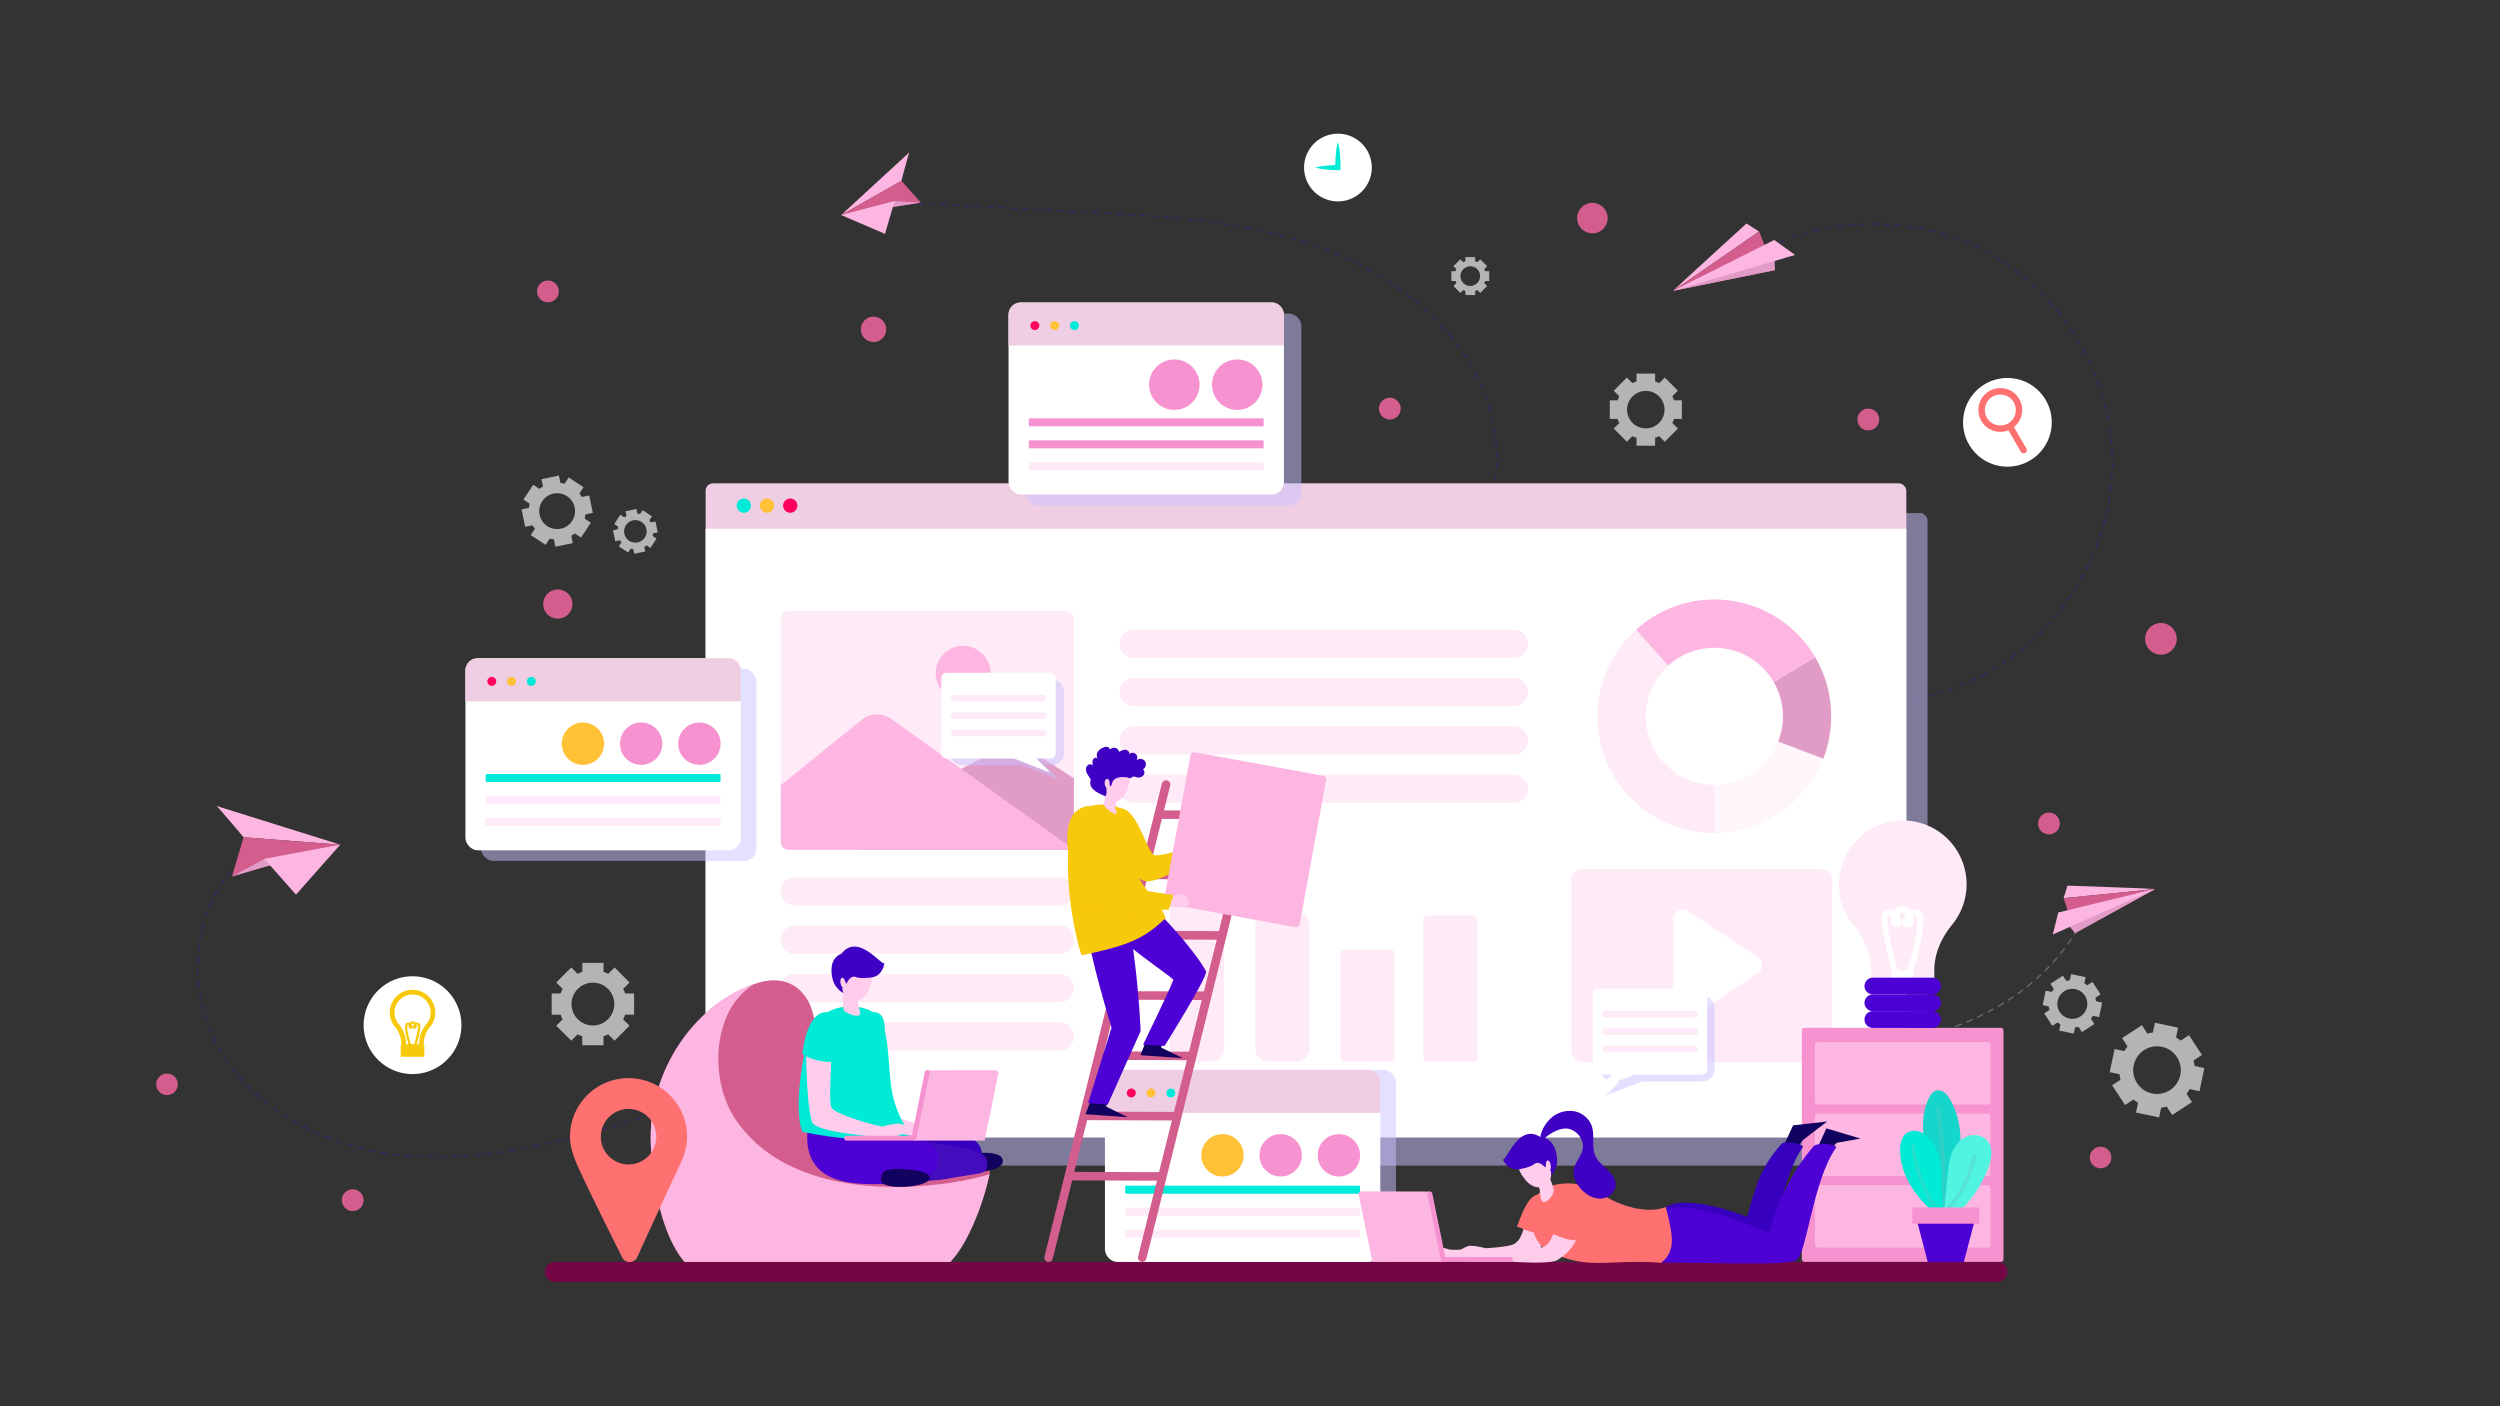 <svg xmlns="http://www.w3.org/2000/svg" xmlns:xlink="http://www.w3.org/1999/xlink" viewBox="0 0 1920 1080"><rect x="0" y="0" width="1920" height="1080" fill="#333333" stroke="none"/><defs><style>.cls-1,.cls-4,.cls-5{fill:none;}.cls-2{isolation:isolate;}.cls-3{opacity:0.29;}.cls-4{stroke:#4e01d4;}.cls-4,.cls-5{stroke-linecap:round;stroke-miterlimit:10;stroke-width:0.95px;stroke-dasharray:4.51;}.cls-5{stroke:#fff;}.cls-6,.cls-7{fill:#fff;}.cls-6{opacity:0.63;}.cls-8{fill:#00ebd5;}.cls-9{fill:#ff7171;}.cls-10,.cls-34{fill:#f7c90b;}.cls-11{fill:#fcb6e1;}.cls-12{fill:#d35e8d;}.cls-13{fill:#e09bc6;}.cls-14{fill:#cbc2ff;opacity:0.5;}.cls-14,.cls-31,.cls-34{mix-blend-mode:multiply;}.cls-15{fill:#efcee3;}.cls-16{fill:#ff005c;}.cls-17{fill:#ffc136;}.cls-18{fill:#00ead9;}.cls-19,.cls-20{fill:#ffebf7;}.cls-19{opacity:0.45;}.cls-21{clip-path:url(#clip-path);}.cls-22{fill:#740646;}.cls-23{fill:#f792d0;}.cls-24{fill:#11025f;}.cls-25{fill:#3700bf;}.cls-26{fill:#ffccec;}.cls-27{fill:#430cbc;}.cls-28{fill:#4e01d4;}.cls-29{fill:#3f00c3;}.cls-30{fill:#16d6cc;}.cls-31{opacity:0.35;}.cls-32{fill:#60c6bc;}.cls-33{fill:#51f4e0;}.cls-34{opacity:0.47;}</style><clipPath id="clip-path"><rect class="cls-1" x="599.63" y="469.24" width="225.13" height="183.39" rx="5.65"/></clipPath></defs><g class="cls-2"><g id="OBJECT"><g class="cls-3"><path class="cls-4" d="M686.27,155.09l150.54,8c58.89,3.12,118.73,6.41,174.37,26s107.47,58.08,129.1,113,4.93,126.3-46.32,155.49"/><path class="cls-4" d="M183.86,662.8c-39.75,36.85-41.3,103.79-11.58,149.12s84,70.22,137.94,75.45,108.08-6.88,160-22.27A1256.71,1256.71,0,0,0,754,741.29"/><path class="cls-5" d="M1595.4,713.63c-24.8,42.69-70.35,70.68-118.36,82.19s-98.47,8-147-.93A668.06,668.06,0,0,1,1145.9,732c-29.91-15.39-59.36-33.3-92.44-39.38-54-9.92-112.9,16.49-141.41,63.45"/><path class="cls-4" d="M1350.86,193.79c55.11-29.95,125.81-28.93,180,2.59s90.1,92.45,91.35,155.16-32.17,125-85.1,158.68c-68.77,43.72-156.83,37.2-237.92,29.13"/></g><path class="cls-6" d="M1242.31,321.74a23.23,23.23,0,0,0,1.31,3.13l-4.28,4.28,10.09,10.1,4.29-4.28a23.4,23.4,0,0,0,3.13,1.3v6.05h14.28v-6.05a24.55,24.55,0,0,0,3.13-1.3l4.28,4.28,10.1-10.1-4.29-4.28a23.23,23.23,0,0,0,1.31-3.13h6V307.46h-6a22.2,22.2,0,0,0-1.31-3.13l4.29-4.28-10.1-10.1-4.28,4.28a23.23,23.23,0,0,0-3.13-1.31v-6h-14.28v6a22.2,22.2,0,0,0-3.13,1.31l-4.29-4.28-10.09,10.1,4.28,4.28a22.2,22.2,0,0,0-1.31,3.13h-6v14.28Zm7.29-7.14A14.39,14.39,0,1,1,1264,329,14.39,14.39,0,0,1,1249.6,314.6Z"/><path class="cls-6" d="M430.6,779.28a25.37,25.37,0,0,0,1.49,3.57l-4.89,4.89,11.53,11.53,4.89-4.89a25.56,25.56,0,0,0,3.57,1.49v6.9h16.3v-6.9a26.2,26.2,0,0,0,3.58-1.49l4.89,4.89,11.52-11.53-4.89-4.89a26.66,26.66,0,0,0,1.5-3.57H487V763h-6.9a26.66,26.66,0,0,0-1.5-3.57l4.89-4.89L472,743l-4.89,4.89a26.2,26.2,0,0,0-3.58-1.49v-6.9h-16.3v6.9a25.56,25.56,0,0,0-3.57,1.49L438.73,743,427.2,754.51l4.89,4.89A25.37,25.37,0,0,0,430.6,763h-6.91v16.31Zm8.32-8.16a16.43,16.43,0,1,1,16.42,16.43A16.42,16.42,0,0,1,438.92,771.12Z"/><path class="cls-6" d="M1117.8,215.8a11.35,11.35,0,0,0,.69,1.64l-2.25,2.25,5.3,5.3,2.25-2.25a11.84,11.84,0,0,0,1.64.69v3.17h7.5v-3.17a11.84,11.84,0,0,0,1.64-.69l2.25,2.25,5.3-5.3-2.25-2.25a11.35,11.35,0,0,0,.69-1.64h3.17v-7.5h-3.17a11.84,11.84,0,0,0-.69-1.64l2.25-2.25-5.3-5.3-2.25,2.25a11.84,11.84,0,0,0-1.64-.69V197.5h-7.5v3.17a11.84,11.84,0,0,0-1.64.69l-2.25-2.25-5.3,5.3,2.25,2.25a11.84,11.84,0,0,0-.69,1.64h-3.17v7.5Zm3.83-3.75a7.55,7.55,0,1,1,7.55,7.55A7.55,7.55,0,0,1,1121.63,212.05Z"/><path class="cls-6" d="M406.83,386.87a20.82,20.82,0,0,0-.6,3.19l-5.67,1.17,2.76,13.37,5.67-1.17a21.46,21.46,0,0,0,1.81,2.69l-3.18,4.82L419,418.45l3.17-4.83a22.1,22.1,0,0,0,3.19.6l1.17,5.67,13.37-2.76-1.17-5.67a20.65,20.65,0,0,0,2.68-1.81l4.83,3.18,7.51-11.41L449,398.25a22.1,22.1,0,0,0,.6-3.19l5.67-1.17-2.76-13.37-5.67,1.17A23.88,23.88,0,0,0,445,379l3.17-4.82-11.4-7.51-3.18,4.83a21.72,21.72,0,0,0-3.18-.6l-1.17-5.67L415.85,368l1.17,5.67a21.46,21.46,0,0,0-2.69,1.81l-4.83-3.18L402,383.7ZM416.4,385a13.75,13.75,0,1,1,3.93,19.05A13.76,13.76,0,0,1,416.4,385Zm58.35,19.51a12.59,12.59,0,0,0-.38,2l-3.57.74,1.74,8.41,3.56-.74a14.71,14.71,0,0,0,1.14,1.69l-2,3,7.17,4.71,2-3a13.7,13.7,0,0,0,2,.38l.73,3.56,8.41-1.73-.74-3.57a13.52,13.52,0,0,0,1.69-1.14l3,2,4.71-7.17-3-2a13.82,13.82,0,0,0,.38-2l3.56-.74-1.73-8.4-3.57.73a13.18,13.18,0,0,0-1.14-1.69l2-3-7.17-4.72-2,3a13.79,13.79,0,0,0-2-.37l-.74-3.57-8.4,1.74.73,3.56a14.3,14.3,0,0,0-1.69,1.14l-3-2-4.72,7.17Zm6-1.18a8.65,8.65,0,1,1,2.47,12A8.66,8.66,0,0,1,480.76,403.33Z"/><path class="cls-6" d="M1679.24,840a29.07,29.07,0,0,0,2.43-3.56l7.53,1.59,3.75-17.77-7.53-1.59a29.77,29.77,0,0,0-.78-4.24l6.44-4.19L1681.17,795l-6.44,4.19a29.43,29.43,0,0,0-3.56-2.43l1.59-7.53L1655,785.47l-1.59,7.53a29.52,29.52,0,0,0-4.24.78l-4.2-6.44-15.21,9.91,4.2,6.44a29.07,29.07,0,0,0-2.43,3.56l-7.53-1.59-3.76,17.77,7.54,1.59a28.44,28.44,0,0,0,.78,4.24l-6.44,4.19,9.9,15.21,6.45-4.19a29.43,29.43,0,0,0,3.56,2.43l-1.59,7.53,17.76,3.75,1.59-7.53a29.52,29.52,0,0,0,4.24-.78l4.2,6.44,15.21-9.91Zm-12.66-2.81a18.29,18.29,0,1,1,5.34-25.31A18.3,18.3,0,0,1,1666.58,837.15Zm-60.74-54.82a17.73,17.73,0,0,0,1.53-2.24l4.74,1,2.36-11.17-4.74-1a18.71,18.71,0,0,0-.49-2.67l4-2.64-6.23-9.56-4,2.64a17.73,17.73,0,0,0-2.24-1.53l1-4.74-11.17-2.35-1,4.73a19.23,19.23,0,0,0-2.67.49l-2.63-4-9.57,6.23,2.64,4a17.73,17.73,0,0,0-1.53,2.24l-4.73-1-2.36,11.17,4.73,1a18.71,18.71,0,0,0,.49,2.67l-4,2.64,6.23,9.56,4-2.64a19.29,19.29,0,0,0,2.24,1.53l-1,4.74,11.17,2.35,1-4.73a18.71,18.71,0,0,0,2.67-.49l2.64,4.05,9.56-6.23Zm-8-1.77a11.5,11.5,0,1,1,3.36-15.91A11.5,11.5,0,0,1,1597.88,780.56Z"/><path class="cls-7" d="M1001.54,128.67a26,26,0,1,0,26-26A26,26,0,0,0,1001.54,128.67Z"/><path class="cls-8" d="M1027.51,109a57.14,57.14,0,0,0-1.63,9.86,98.27,98.27,0,0,0-.37,9.85l2-2c-2.9,0-5.8.16-8.7.48a55.07,55.07,0,0,0-8.7,1.52,52.88,52.88,0,0,0,8.7,1.52c2.9.33,5.8.44,8.7.48l2,0,0-2a98.27,98.27,0,0,0-.37-9.85A57.14,57.14,0,0,0,1027.51,109Z"/><circle class="cls-7" cx="1541.64" cy="324.34" r="34.07" transform="translate(1031.37 1814.79) rotate(-82.98)"/><path class="cls-9" d="M1542.45,330.45l9.57,16.46a2.46,2.46,0,1,0,4.26-2.47L1546.71,328a16.82,16.82,0,1,0-4.26,2.47ZM1526,320.87a11.87,11.87,0,1,1,16.23,4.3A11.89,11.89,0,0,1,1526,320.87Z"/><path class="cls-7" d="M279.27,787.33a37.55,37.55,0,1,0,37.55-37.55A37.55,37.55,0,0,0,279.27,787.33Z"/><path class="cls-10" d="M308.16,801.19v2h-.43v8.42H325.9v-8.42h-.42v-2a20.07,20.07,0,0,1,4.91-12.6,17.19,17.19,0,0,0,3.63-14,17.47,17.47,0,1,0-30.73,14.09A19.82,19.82,0,0,1,308.16,801.19Zm13.69,0v.74h-1.76c1.78-6.14,3.78-14.52,2-16.06a2.36,2.36,0,0,0-2.48-.34l-.3.14a2.56,2.56,0,0,0-2.26-1.3h0a3.08,3.08,0,0,0-2.4,1.27,2.53,2.53,0,0,0-1.87-.29,2,2,0,0,0-1.24,1c-1.49,2.69.81,11.22,2.13,15.55h-1.84v-.75a23.39,23.39,0,0,0-5.69-14.84,13.52,13.52,0,0,1-3.13-8.7,13.86,13.86,0,0,1,27.49-2.48,13.65,13.65,0,0,1-2.87,11.14A23.59,23.59,0,0,0,321.85,801.2Zm-6.32.74c-1.67-5.38-3.46-12.88-2.41-14.76a.36.36,0,0,1,.15-.18,1.41,1.41,0,0,1,.62.25,2.87,2.87,0,0,0,.48,2.58,1.47,1.47,0,0,0,1.47.35,1.54,1.54,0,0,0,1-2.09,4,4,0,0,0-.85-1.34,1.29,1.29,0,0,1,1.06-.65c.22,0,.44.24.55.4a2,2,0,0,1,.23.4,3.31,3.31,0,0,0-.75,1.77,1.35,1.35,0,0,0,.79,1.3,1.45,1.45,0,0,0,1.59-.19,2.59,2.59,0,0,0,.44-2.45,2.14,2.14,0,0,1,.32-.2c.35-.15.47,0,.56,0,.77,1-.71,8.12-2.63,14.78Z"/><path class="cls-11" d="M1285,223.35c1.46-1.8,56.3-51.71,56.3-51.71l9.64,6.16Z"/><polygon class="cls-12" points="1350.95 177.8 1363.11 207.49 1285.01 223.35 1350.95 177.8"/><polygon class="cls-13" points="1363.11 207.49 1285.01 223.35 1362.69 184.38 1363.11 207.49"/><polygon class="cls-11" points="1362.69 184.38 1285.01 223.35 1378.63 195.78 1362.69 184.38"/><path class="cls-11" d="M1655.15,682.78c-2-.38-67.32-2.62-67.32-2.62l-3,9.63Z"/><polygon class="cls-12" points="1584.87 689.79 1593.64 716.67 1655.15 682.78 1584.87 689.79"/><polygon class="cls-13" points="1593.64 716.67 1655.15 682.78 1580.73 700.91 1593.64 716.67"/><polygon class="cls-11" points="1580.73 700.91 1655.15 682.78 1576.54 717.66 1580.73 700.91"/><path class="cls-11" d="M698.36,117c-.69,1.39-6.09,21.89-6.09,21.89L646,165.16Z"/><polygon class="cls-12" points="707.2 155.59 692.27 138.85 646 165.16 707.2 155.59"/><polygon class="cls-13" points="707.2 155.59 687.02 154.47 646 165.16 707.2 155.59"/><polygon class="cls-11" points="687.02 154.47 679.68 179.62 646 165.16 687.02 154.47"/><path class="cls-11" d="M166.31,619C168,620.29,187.07,643,187.07,643l74.25,5.71Z"/><polygon class="cls-12" points="178.16 673.1 187.07 643.01 261.32 648.72 178.16 673.1"/><polygon class="cls-13" points="178.16 673.1 203.03 659.66 261.32 648.72 178.16 673.1"/><polygon class="cls-11" points="203.03 659.66 227.32 687.11 261.32 648.72 203.03 659.66"/><rect class="cls-14" x="558.24" y="394.03" width="922.12" height="501.16" rx="5.66" transform="translate(2038.59 1289.21) rotate(180)"/><rect class="cls-15" x="541.93" y="371.2" width="922.12" height="501.16" rx="5.66" transform="translate(2005.98 1243.56) rotate(180)"/><path class="cls-7" d="M547.55,406h910.88a5.62,5.62,0,0,1,5.62,5.62v461.9a0,0,0,0,1,0,0H541.93a0,0,0,0,1,0,0V411.67A5.62,5.62,0,0,1,547.55,406Z" transform="translate(2005.98 1279.61) rotate(180)"/><path class="cls-16" d="M601.44,388.33a5.47,5.47,0,1,0,5.47-5.46A5.47,5.47,0,0,0,601.44,388.33Z"/><path class="cls-17" d="M589.09,382.87a5.47,5.47,0,1,1-5.46,5.46A5.45,5.45,0,0,1,589.09,382.87Z"/><path class="cls-18" d="M571.27,382.87a5.47,5.47,0,1,1-5.46,5.46A5.45,5.45,0,0,1,571.27,382.87Z"/><path class="cls-19" d="M1406.36,550.12a89.63,89.63,0,1,0-6.07,32.48A89.18,89.18,0,0,0,1406.36,550.12Zm-37,0a51.9,51.9,0,0,1-3.69,19.36,52.58,52.58,0,0,1-49,33.3c-.46,0-.91,0-1.34,0a52.64,52.64,0,1,1,46.91-79A52,52,0,0,1,1369.31,550.12Z"/><path class="cls-20" d="M1316.65,639.81v-37c-.46,0-.91,0-1.34,0a52.61,52.61,0,0,1-34.13-91.5l-24.65-27.64a89.67,89.67,0,0,0,60.12,156.22Z"/><path class="cls-13" d="M1406.35,550.12a89.33,89.33,0,0,0-12.28-45.34l-31.85,19a52.62,52.62,0,0,1,3.41,45.71l34.66,13.13A89.4,89.4,0,0,0,1406.35,550.12Z"/><path class="cls-11" d="M1394.07,504.78a89.69,89.69,0,0,0-137.55-21.19l24.66,27.63a52.62,52.62,0,0,1,81,12.54Z"/><path class="cls-20" d="M870.61,483.55h292a10.87,10.87,0,0,1,10.87,10.87h0a10.87,10.87,0,0,1-10.87,10.86h-292a10.86,10.86,0,0,1-10.86-10.86h0A10.87,10.87,0,0,1,870.61,483.55Zm0,58.87h292a10.87,10.87,0,0,0,10.87-10.86h0a10.87,10.87,0,0,0-10.87-10.86h-292a10.86,10.86,0,0,0-10.86,10.86h0A10.87,10.87,0,0,0,870.61,542.42Zm0,37.14h292a10.87,10.87,0,0,0,10.87-10.87h0a10.87,10.87,0,0,0-10.87-10.86h-292a10.86,10.86,0,0,0-10.86,10.86h0A10.87,10.87,0,0,0,870.61,579.56Zm0,37.13h292a10.87,10.87,0,0,0,10.87-10.86h0A10.87,10.87,0,0,0,1162.58,595h-292a10.86,10.86,0,0,0-10.86,10.86h0A10.86,10.86,0,0,0,870.61,616.69Z"/><path class="cls-20" d="M599.63,684.72v-.32a10.67,10.67,0,0,1,10.67-10.7H814.08a10.67,10.67,0,0,1,10.67,10.7v.32a10.71,10.71,0,0,1-10.7,10.71H610.33A10.71,10.71,0,0,1,599.63,684.72Zm214.42,26.11H610.33a10.7,10.7,0,0,0-10.7,10.7v.32a10.7,10.7,0,0,0,10.7,10.7H814.05a10.7,10.7,0,0,0,10.7-10.7v-.32A10.71,10.71,0,0,0,814.05,710.83ZM599.63,758.68V759a10.7,10.7,0,0,0,10.7,10.7H814.05a10.7,10.7,0,0,0,10.7-10.7v-.32A10.7,10.7,0,0,0,814.05,748H610.33A10.7,10.7,0,0,0,599.63,758.68Zm10.86,48.16h203.4A10.86,10.86,0,0,0,824.75,796h0a10.86,10.86,0,0,0-10.86-10.87H610.49A10.86,10.86,0,0,0,599.63,796h0A10.86,10.86,0,0,0,610.49,806.84Z"/><rect class="cls-20" x="1206.81" y="667.35" width="200.36" height="148.43" rx="8.11" transform="translate(2613.98 1483.14) rotate(180)"/><g class="cls-21"><rect class="cls-20" x="599.63" y="469.24" width="225.13" height="183.39" rx="5.65"/><path class="cls-13" d="M661.69,630.51l108.49-56.69a18.8,18.8,0,0,1,18.87.87l100.86,65.12v18.62h-229Z"/><path class="cls-11" d="M589.43,611.25l72.39-58.45a18.76,18.76,0,0,1,22.7-.67l143.64,102.7H585.07Z"/><circle class="cls-11" cx="739.7" cy="517.08" r="21.12"/></g><path class="cls-20" d="M1032.6,729.28H1068a3.11,3.11,0,0,1,3.11,3.11v79.88a3.11,3.11,0,0,1-3.11,3.11H1032.6a3.11,3.11,0,0,1-3.11-3.11V732.39A3.11,3.11,0,0,1,1032.6,729.28ZM1096,703h35.7a3,3,0,0,1,2.95,2.95V812.43a3,3,0,0,1-2.95,3H1096a3,3,0,0,1-3-3V705.91A3,3,0,0,1,1096,703ZM964,710.37v94.87a10.14,10.14,0,0,0,10.14,10.14h21.32a10.14,10.14,0,0,0,10.14-10.14V710.37a10.14,10.14,0,0,0-10.14-10.14H974.17A10.14,10.14,0,0,0,964,710.37Zm-34-55.32H908.71a10.14,10.14,0,0,0-10.14,10.14v140a10.14,10.14,0,0,0,10.14,10.14H930a10.14,10.14,0,0,0,10.14-10.14v-140A10.14,10.14,0,0,0,930,655.05Z"/><path class="cls-7" d="M1285,777.46V705.68a7.23,7.23,0,0,1,11.2-6l54,35.43a7.23,7.23,0,0,1,.07,12l-54,36.35A7.23,7.23,0,0,1,1285,777.46Z"/><path class="cls-22" d="M1534,984.49H426.19a7.67,7.67,0,0,1-7.67-7.67h0a7.66,7.66,0,0,1,7.67-7.67H1534a7.67,7.67,0,0,1,7.67,7.67h0A7.68,7.68,0,0,1,1534,984.49Z"/><rect class="cls-14" x="787.97" y="240.86" width="211.49" height="147.47" rx="9.45"/><rect class="cls-7" x="774.56" y="232.33" width="211.49" height="147.47" rx="9.45"/><path class="cls-15" d="M783.86,232.33H976.74a9.31,9.31,0,0,1,9.31,9.31v23.72a0,0,0,0,1,0,0H774.56a0,0,0,0,1,0,0V241.64A9.31,9.31,0,0,1,783.86,232.33Z"/><path class="cls-16" d="M798.21,250.07a3.42,3.42,0,1,1-3.42-3.42A3.42,3.42,0,0,1,798.21,250.07Z"/><path class="cls-17" d="M813.4,250.07a3.42,3.42,0,1,1-3.42-3.42A3.42,3.42,0,0,1,813.4,250.07Z"/><path class="cls-18" d="M828.58,250.07a3.42,3.42,0,1,1-3.41-3.42A3.42,3.42,0,0,1,828.58,250.07Z"/><rect class="cls-20" x="790.11" y="355.06" width="180.39" height="6.16" rx="0.87" transform="translate(1760.6 716.27) rotate(180)"/><rect class="cls-23" x="790.11" y="338.16" width="180.39" height="6.16" rx="0.87" transform="translate(1760.6 682.47) rotate(180)"/><rect class="cls-23" x="790.11" y="321.25" width="180.39" height="6.16" rx="0.87" transform="translate(1760.6 648.67) rotate(180)"/><path class="cls-23" d="M921.26,295.43a19.37,19.37,0,1,1-19.37-19.37A19.37,19.37,0,0,1,921.26,295.43Zm28.93-19.37a19.37,19.37,0,1,0,19.37,19.37A19.37,19.37,0,0,0,950.19,276.06Z"/><rect class="cls-14" x="860.59" y="821.68" width="211.49" height="147.47" rx="9.45"/><rect class="cls-7" x="848.59" y="821.68" width="211.49" height="147.47" rx="9.45"/><path class="cls-15" d="M857.9,821.68h192.87a9.31,9.31,0,0,1,9.31,9.31v23.72a0,0,0,0,1,0,0H848.59a0,0,0,0,1,0,0V831A9.31,9.31,0,0,1,857.9,821.68Z"/><path class="cls-16" d="M872.25,839.41a3.42,3.42,0,1,1-3.42-3.42A3.42,3.42,0,0,1,872.25,839.41Z"/><path class="cls-17" d="M887.44,839.41A3.42,3.42,0,1,1,884,836,3.42,3.42,0,0,1,887.44,839.41Z"/><path class="cls-18" d="M902.62,839.41A3.42,3.42,0,1,1,899.2,836,3.42,3.42,0,0,1,902.62,839.41Z"/><rect class="cls-20" x="864.15" y="944.4" width="180.39" height="6.16" rx="0.87" transform="translate(1908.68 1894.97) rotate(180)"/><rect class="cls-20" x="864.15" y="927.5" width="180.39" height="6.16" rx="0.87" transform="translate(1908.68 1861.17) rotate(180)"/><rect class="cls-18" x="864.15" y="910.6" width="180.39" height="6.16" rx="0.87" transform="translate(1908.68 1827.37) rotate(180)"/><circle class="cls-23" cx="1028.26" cy="887.28" r="16.27"/><path class="cls-23" d="M999.82,887.28A16.27,16.27,0,1,1,983.55,871,16.26,16.26,0,0,1,999.82,887.28Z"/><circle class="cls-17" cx="938.84" cy="887.28" r="16.27"/><rect class="cls-14" x="369.45" y="513.7" width="211.49" height="147.47" rx="9.45"/><rect class="cls-7" x="357.46" y="505.56" width="211.49" height="147.47" rx="9.45"/><path class="cls-15" d="M366.77,505.56H559.64a9.31,9.31,0,0,1,9.31,9.31v23.72a0,0,0,0,1,0,0H357.46a0,0,0,0,1,0,0V514.87a9.31,9.31,0,0,1,9.31-9.31Z"/><path class="cls-16" d="M381.12,523.29a3.42,3.42,0,1,1-3.42-3.42A3.42,3.42,0,0,1,381.12,523.29Z"/><path class="cls-17" d="M396.3,523.29a3.42,3.42,0,1,1-3.42-3.42A3.42,3.42,0,0,1,396.3,523.29Z"/><path class="cls-18" d="M411.49,523.29a3.42,3.42,0,1,1-3.42-3.42A3.42,3.42,0,0,1,411.49,523.29Z"/><rect class="cls-20" x="373.01" y="628.28" width="180.39" height="6.16" rx="0.87" transform="translate(926.41 1262.73) rotate(180)"/><rect class="cls-20" x="373.01" y="611.38" width="180.39" height="6.16" rx="0.87" transform="translate(926.41 1228.93) rotate(180)"/><rect class="cls-18" x="373.01" y="594.48" width="180.39" height="6.16" rx="0.87" transform="translate(926.41 1195.13) rotate(180)"/><circle class="cls-23" cx="537.13" cy="571.16" r="16.27"/><circle class="cls-23" cx="492.42" cy="571.16" r="16.27"/><circle class="cls-17" cx="447.7" cy="571.16" r="16.27"/><path class="cls-12" d="M647.81,851.61c-33.6-32.66-9.95-69.07-33.8-91.34-8.49-7.92-20.87-8.91-31.54-5.57-48.67,15.24-82.75,66.39-82.75,118.65,0,29.6,7.62,74.49,26,95.8H729.83c12.32-15.63,24.66-42.93,30.11-67.4C765.32,877.56,701.6,903.89,647.81,851.61Z"/><path class="cls-11" d="M564.85,859.64c-20-29.53-18.75-83.56,14.26-103.81-46.87,16.49-79.39,66.47-79.39,117.52,0,29.6,7.62,74.49,26,95.8H729.83c12.58-12.46,25.36-43.48,30.11-67.4C738.25,909.44,614.51,933.15,564.85,859.64Z"/><path class="cls-24" d="M748.13,885.75c13.79-1.36,22.49.47,22,6.37-.83,9-31.9,10.92-36.62,2.15C731.73,891.07,733.65,887.18,748.13,885.75Z"/><path class="cls-25" d="M642.72,866.37c-8,22.87-5.74,31,12.69,37.22,10.79,3.63,40.07,4.32,60.54,3,52.94-3.3,43.11-36.86,16.21-35.31-5.47.32-11,4.32-23.78.89s-31.48-9.78-31.48-9.78Z"/><path class="cls-26" d="M665.4,788c-3.92.72-8.23,5.21-8.81,9.15-2.52,17,.58,59.38,3.75,65.09,4.36,7.85,53.08,11.22,57.57,11.54,2.83.2,6.79-1.14,9.32-2.16a7.51,7.51,0,0,1,5.14-.16c3.46,1.13,6.51,1,7.79.31,1.86-1-7.7-7.83-12.3-8.73-2.68-.53-10.68,1.09-13.13,2-2,.77-36.14-8.68-39.67-14.31-3.08-4.92,1.55-45.54-.76-56.18C672,784.22,665.4,788,665.4,788Z"/><path class="cls-8" d="M671.37,777.34c-15.85-.61-18.68,32-18.68,32,6,4.52,14.64,6.2,24.63,6.43C676.84,807.64,685.65,777.89,671.37,777.34Z"/><path class="cls-27" d="M705.32,876s43.75,5.3,50.78,11.73c2.49,2.28,4.24,12-3.1,13.27-30.66,5.53-49.2,6.21-49.2,6.21Z"/><path class="cls-28" d="M720.5,888.74c0,21.21-27.56,20.61-43,20.61s-59.35,3-57.5-38c1.4-31,40.11,3.94,55.5,3.94S720.5,871.84,720.5,888.74Z"/><path class="cls-8" d="M673.4,779.24c-12.22-10.4-46.8-10.86-53.83,21.08-11.61,52.8-3.33,68.83-3.33,68.83,21,4.93,68.89,10.41,83.07,2.16,0,0-10.79-13.11-14.47-34.18C681.85,820,683.3,787.66,673.4,779.24Z"/><path class="cls-26" d="M629,788c-3.92.72-8.23,5.21-8.82,9.15-2.51,17,.59,59.38,3.76,65.09,4.35,7.85,53.08,11.22,57.57,11.54,2.83.2,6.79-1.14,9.32-2.16a7.51,7.51,0,0,1,5.14-.16c3.46,1.13,6.51,1,7.79.31,1.86-1-7.7-7.83-12.3-8.73-2.68-.53-10.69,1.09-13.13,2-2,.77-36.15-8.68-39.67-14.31-3.08-4.92,1.55-45.54-.77-56.18C635.59,784.22,629,788,629,788Z"/><path class="cls-8" d="M634.92,777.34c-15.85-.61-18.68,32-18.68,32,6,4.52,14.63,6.2,24.63,6.43C640.39,807.64,649.2,777.89,634.92,777.34Z"/><path class="cls-26" d="M647.77,762.16s-1,3.71,0,13.22c.27,2.56,14.47,8.1,12.76,1.83-2.18-8-1.61-11.57-1.92-11.53Z"/><path class="cls-26" d="M645.59,755.2a6.87,6.87,0,0,1,.25,1.11,17.91,17.91,0,0,0,2.83,7.85,10.25,10.25,0,0,0,7.42,4.54,10.12,10.12,0,0,0,7.39-2.84,17.24,17.24,0,0,0,4.27-6.84c1.46-4,3.14-9,.81-12.54-1.12-1.72-7-4.57-11.15-6.45a6.37,6.37,0,0,0-7.37,1.59L646,746.2a6.39,6.39,0,0,0-1.3,6.25Z"/><path class="cls-29" d="M649.72,755.4c-2.88-9.45-6.33-1.8-2.7,3.1a8.21,8.21,0,0,0,.82,4.31c-2.22-1.41-2.89-1.6-6-5.5s-7.08-20.57,4.42-24.84c12.39-16.17,30.08,8.52,32.86,7.25-.13,3.3-2.88,10.13-9.72,10.92-3,.35-8.95,1-11.7-.17C652.37,748.18,650.1,756.65,649.72,755.4Z"/><path class="cls-11" d="M756.24,876H702.93a1.89,1.89,0,0,1,0-3.77L712.44,822s51.81-.21,52.85,0a1.88,1.88,0,0,1,1.47,2.22Z"/><path class="cls-23" d="M703.39,876h-53.3a1.89,1.89,0,0,1,0-3.77h50.22l9.91-48.81a1.88,1.88,0,0,1,2.22-1.47,1.89,1.89,0,0,1,1.48,2.22Z"/><path class="cls-24" d="M691.1,897.76c13.89.57,24.16,2.45,22.72,7.61-1.92,6.86-37.26,9.08-37.15,1.08C676.74,901.87,676.56,897.17,691.1,897.76Z"/><rect class="cls-23" x="1383.81" y="789.33" width="154.89" height="179.81" rx="1.93"/><rect class="cls-11" x="1393.89" y="800.32" width="134.73" height="48.02" rx="1.93"/><rect class="cls-11" x="1393.89" y="855.23" width="134.73" height="48.02" rx="1.93"/><rect class="cls-11" x="1393.89" y="910.14" width="134.73" height="48.02" rx="1.93"/><path class="cls-30" d="M1489.84,936.33c6.09-14.84,12.22-29.85,14.73-45.69s1.09-32.83-7.14-46.6a17.13,17.13,0,0,0-4.17-5,7.38,7.38,0,0,0-6.19-1.49c-2.7.72-4.46,3.28-5.69,5.79-6.67,13.48-4.88,29.56-1.17,44.14s9.23,28.92,9.61,44"/><g class="cls-31"><path class="cls-32" d="M1491.87,933.86a1.51,1.51,0,0,0,1.49-1.41,387.92,387.92,0,0,0-3.46-80.65,1.51,1.51,0,0,0-1.7-1.26,1.49,1.49,0,0,0-1.26,1.7,385.4,385.4,0,0,1,3.43,80,1.5,1.5,0,0,0,1.41,1.58Z"/></g><path class="cls-8" d="M1494.37,936.48c-3.6-10.35-2.79-21.62-3.2-32.57s-2.48-22.68-10.29-30.36a17.44,17.44,0,0,0-7.88-4.7,10.7,10.7,0,0,0-8.86,1.52c-3.4,2.52-4.54,7.09-4.77,11.32-.64,11.91,4.12,23.61,11,33.33s15.92,17.73,24.85,25.63"/><g class="cls-31"><path class="cls-32" d="M1493.76,939.4a1.49,1.49,0,0,0,1.46-2.43,104.32,104.32,0,0,1-24.31-57,1.5,1.5,0,1,0-3,.29,107.33,107.33,0,0,0,25,58.64A1.45,1.45,0,0,0,1493.76,939.4Z"/></g><path class="cls-33" d="M1493,937.48c5.88-1.8,10.77-5.9,15-10.35a88.87,88.87,0,0,0,18.88-30,33.37,33.37,0,0,0,2.52-11.23,14.89,14.89,0,0,0-3.83-10.6c-4.07-4.13-11-4.56-16.16-1.94s-8.74,7.72-10.71,13.18-2.54,11.3-3.09,17.07q-1.44,15-2.86,30.08"/><g class="cls-31"><path class="cls-32" d="M1491.74,934.37a1.51,1.51,0,0,0,1-.41,85.92,85.92,0,0,0,25-46,1.5,1.5,0,1,0-2.94-.55,82.94,82.94,0,0,1-24.1,44.33,1.5,1.5,0,0,0-.06,2.12A1.53,1.53,0,0,0,1491.74,934.37Z"/></g><polygon class="cls-28" points="1480.53 969.28 1508.21 969.28 1518.16 931.3 1470.59 931.3 1480.53 969.28"/><rect class="cls-23" x="1468.58" y="927.33" width="51.59" height="12.47" transform="translate(2988.75 1867.13) rotate(180)"/><path class="cls-9" d="M482.74,828a45,45,0,0,0-45,45c0,7.74,3.18,16.34,5.41,21.39,6.79,15.38,25.16,52.29,34.72,71.36a6.36,6.36,0,0,0,11.47-.2c8.7-19,25.4-55.37,32.95-71.16,3.11-6.53,5.4-13.65,5.4-21.39A45,45,0,0,0,482.74,828Zm0,66.29A21.31,21.31,0,1,1,504.05,873,21.32,21.32,0,0,1,482.74,894.28Z"/><path class="cls-14" d="M739.22,521.82h68.32a9.73,9.73,0,0,1,9.73,9.73V578a9.73,9.73,0,0,1-9.73,9.72h-5l10.73,10.92-28-10.92H739.22a9.73,9.73,0,0,1-9.73-9.72V531.55A9.73,9.73,0,0,1,739.22,521.82Z"/><rect class="cls-7" x="722.94" y="516.69" width="87.78" height="65.86" rx="3.79" transform="translate(1533.66 1099.25) rotate(180)"/><polyline class="cls-7" points="792.79 579.26 806.76 593.47 770.35 579.26"/><path class="cls-20" d="M801.19,538.8H732.47a2.57,2.57,0,0,1,0-5.13h68.72a2.57,2.57,0,0,1,0,5.13Zm2.56,10.82a2.56,2.56,0,0,0-2.56-2.56H732.47a2.57,2.57,0,0,0,0,5.13h68.72A2.57,2.57,0,0,0,803.75,549.62Zm0,13.39a2.56,2.56,0,0,0-2.56-2.56H732.47a2.56,2.56,0,1,0,0,5.12h68.72A2.56,2.56,0,0,0,803.75,563Z"/><path class="cls-14" d="M1307.13,764.73h-68.32a9.73,9.73,0,0,0-9.73,9.73v46.41a9.73,9.73,0,0,0,9.73,9.73h5L1233,841.51l28-10.91h46.12a9.73,9.73,0,0,0,9.72-9.73V774.46A9.73,9.73,0,0,0,1307.13,764.73Z"/><rect class="cls-7" x="1223.37" y="759.37" width="87.77" height="65.86" rx="3.79"/><polyline class="cls-7" points="1241.3 821.94 1227.33 836.15 1263.74 821.94"/><path class="cls-20" d="M1230.34,778.91a2.56,2.56,0,0,1,2.56-2.56h68.72a2.57,2.57,0,0,1,0,5.13H1232.9A2.57,2.57,0,0,1,1230.34,778.91Zm2.56,16h68.72a2.57,2.57,0,0,0,0-5.13H1232.9a2.57,2.57,0,0,0,0,5.13Zm0,13.38h68.72a2.57,2.57,0,0,0,0-5.13H1232.9a2.57,2.57,0,0,0,0,5.13Z"/><path class="cls-12" d="M805.33,969.15a3,3,0,0,1-.79-.1,3.28,3.28,0,0,1-2.4-4l90.23-363.46a3.28,3.28,0,0,1,6.36,1.58L808.5,966.66A3.27,3.27,0,0,1,805.33,969.15Z"/><path class="cls-12" d="M877.25,969.15a3.13,3.13,0,0,1-.8-.1,3.28,3.28,0,0,1-2.39-4l90.23-363.46a3.28,3.28,0,0,1,6.36,1.58L880.42,966.66A3.28,3.28,0,0,1,877.25,969.15Z"/><path class="cls-12" d="M891.57,906.79l-71.45-.25,0-6.56,71.44.25ZM903,860.51l-71.44-.25,0-6.55,71.45.25Zm11.46-46.28L843,814l0-6.55,71.45.24ZM925.94,768l-71.45-.25,0-6.56,71.44.25Zm11.45-46.28L866,721.42l0-6.55,71.44.25Zm11.46-46.28-71.44-.25,0-6.55,71.45.25Zm11.46-46.28-71.44-.25,0-6.55,71.45.25Z"/><path class="cls-26" d="M912.57,652.55c4.39-1.76,6.74-6.45,11.33-5.78,2.52.37,1.47,7.68-2.34,11.66-.91.94-8,3.13-8,3.13Z"/><polygon class="cls-24" points="879.49 801.12 892.65 800.07 891.82 804.58 908.44 812.69 875.85 810.39 879.49 801.12"/><polygon class="cls-24" points="837.23 846.46 850.39 845.41 849.56 849.92 866.18 858.03 833.59 855.73 837.23 846.46"/><path class="cls-10" d="M915.74,648.79s-18.25,8.13-28.22,8.13c-6.75,0-13.15-36.24-27.53-36.24-1.41,8.82.78,16.7-1.71,25.28,5.34,13.65,13.57,28.73,21,30.74,8.27,2.25,36.49-14.78,36.49-14.78Z"/><path class="cls-28" d="M881.92,693c-13.74,4.09-32.16,11.75-46.53,12,0,3.19,0,6.34,0,8.76-.11,15.21,18.25,75.45,18.25,75.45l-18,58,15.13,1.09,25.25-56.47s-1.24-30.93-5.8-63c5.92,5.13,28,20.72,31,23.54-3.18,8.63-23.35,50-23.35,50l16.58.88s32.23-51.56,31.89-57.13C916.36,727.72,889.31,700,881.92,693Z"/><path class="cls-10" d="M873.49,667.36c-2.59.87-6-1.05-5-4.4,4.32-13.62,1.35-34.7-6-40.63-7.9-6.38-19.26-4.92-28.25-2.61-24.18,16.43-11.49,90.77-3.62,114,32.12-7,46.48-11,64.6-28.63C891.46,693.1,872.2,678,873.49,667.36Z"/><path class="cls-34" d="M865.84,685.58c-31.58,1.09-32.59-24-45.33-30.38.52,4.21-.15,27,10.56,43.66,4.95,7.68,56.33,6.61,63.59,4.79-2.08-5.14-6.61-10.76-10.95-16.3C877.79,687.14,871.91,685.37,865.84,685.58Z"/><path class="cls-26" d="M848.54,610.39c-.06,4.53-.29,5-1.13,7.6,2.76,3.84,7.74,7.45,9.55,7.09s-.35-3.33-.35-3.66c0-3.95.78-5.74,1.7-9.58"/><rect class="cls-11" x="903.25" y="585.84" width="105.88" height="118.26" rx="2.7" transform="translate(1780.56 1451.61) rotate(-169.62)"/><path class="cls-26" d="M868.07,594.53c-.13,10.13-6.31,26.31-16.71,19a27.89,27.89,0,0,1-11.29-19.1S858.25,569.55,868.07,594.53Z"/><path class="cls-26" d="M897.71,688.08c4.72.31,8.68-2.49,11.43-.94s9.45,9.78-3.65,9.47-10.81,0-10.81,0Z"/><path class="cls-10" d="M840.86,620.68c-3.14-4.08-13-.27-16.31,4.43-12.59,17.77,2.83,57.67,5.41,63.54,5.62,12.77,67.68,9.94,67.68,9.94l3.48-11.31s-48-6.18-53.71-10.38C845.17,675.27,852,635.11,840.86,620.68Z"/><path class="cls-29" d="M879.23,584.44a4.52,4.52,0,0,0-6.56-.37,3.65,3.65,0,0,0-5.45-4.84c.51-1.64-1.18-3.29-2.9-3.42s-3.31.76-4.8,1.62a4.13,4.13,0,0,0-7.2-1.65,2.21,2.21,0,0,0-1.83-2.16,5.18,5.18,0,0,0-3,.45,8.87,8.87,0,0,0-4.41,3.36,4.65,4.65,0,0,0,.14,5.27,2.13,2.13,0,0,0-2.84-.39A3.49,3.49,0,0,0,839,585a10.43,10.43,0,0,0,.44,3.13,2.76,2.76,0,0,0-3.8-.66,4.22,4.22,0,0,0-1.61,3.8,9.24,9.24,0,0,0,1.52,4,38.62,38.62,0,0,1,2.23,3.7c-3,7.49,8.84,11.45,11,12.5,1.63-.82,1-6.17.84-6.46-3.91-5.77,2.78-11,2.66-1.92,0,0,.6,2.67,1.94-2.08,0,0,1.09-5.3,11.12-4,.18,0,.33,0,.49,0a2.92,2.92,0,0,0,1.16.53,3.17,3.17,0,0,0,2.79-.88c.44-.11.86-.24,1.26-.38a7.42,7.42,0,0,0,3.62.85,4.65,4.65,0,0,0,3.81-2.14,3.33,3.33,0,0,0-.61-4.14A4.52,4.52,0,0,0,879.23,584.44Z"/><polygon class="cls-24" points="1370.08 879.43 1377.1 864.24 1403.27 861.31 1384.95 875.3 1378.84 882.61 1370.08 879.43"/><polygon class="cls-24" points="1395.66 881.81 1402.67 866.61 1428.85 874.41 1410.52 877.68 1404.41 884.99 1395.66 881.81"/><path class="cls-25" d="M1341.68,934.62c7.19-24.4,9.68-36.94,26.46-56.07,2.24-2.55,14.68-.64,16.63,2.14-18.58,26-22.23,81.62-30.78,85.73s-72.19-.57-104.57-.25c3.85,0,23.92-25.76,24-28.38C1274.1,911.88,1327,928.29,1341.68,934.62Z"/><path class="cls-28" d="M1358.27,946.9c7.19-24.4,18-47.58,34.74-66.71,2.24-2.55,15.44-2,17.38.77-18.58,26-22.65,83.1-31.2,87.22s-72.79,1.2-105.17,1.52c3.85,0-1.09-29.33-.61-31.91C1278.17,912.49,1343.56,940.57,1358.27,946.9Z"/><path class="cls-26" d="M1182.3,919.93c3.92.72,6.28,5.07,5.85,9-2,18.46-.84,31.32-13.83,37.62-8.08,3.91-59.87,1.5-64.35,1.81-2.84.2-6.79-1.14-9.33-2.15a7.48,7.48,0,0,0-5.13-.17c-3.47,1.14-6.51,1-7.79.31-1.86-1,7.7-7.82,12.29-8.72,2.69-.53,10.69,1.08,13.14,2,2,.77,42.89-1,48.9-3.87,7.9-3.69,7.23-13.88,13.56-26C1180.53,920.44,1182.3,919.93,1182.3,919.93Z"/><path class="cls-9" d="M1184.61,917.72c12,4.18-1.34,28.49-1.34,28.49-5.81,1.63-10.74-1.52-18.28-4.27C1167.73,936,1173.77,914,1184.61,917.72Z"/><path class="cls-9" d="M1186.66,959.26c-11.22-6.36-21.59-44.78,10.08-49.83,22.16-3.54,31.84,9.25,48.09,15.24,22.92,8.46,34.45,2.26,34.45,2.26,5.16,21,8.63,33.41-3.69,43,0,0-9.34-1.54-35.65-.34C1222.6,970.41,1207.17,970.87,1186.66,959.26Z"/><path class="cls-26" d="M1210.62,919.17c3.92.72,6.6,5.12,5.85,9-3.83,20-5,29.76-20.23,39.43-7.58,4.81-53.47-.31-58,0-2.84.2-6.79-1.13-9.32-2.15a7.45,7.45,0,0,0-5.14-.16c-3.47,1.13-6.51,1-7.79.31-1.86-1,7.7-7.83,12.29-8.73,2.69-.53,10.69,1.08,13.14,2,2,.77,38.25,1.42,44.27-1.4,7.89-3.7,8.51-18.22,14.85-30.32C1205.51,917.81,1210.62,919.17,1210.62,919.17Z"/><path class="cls-9" d="M1212.07,915.79c15,5.2,1.75,36,1.75,36-7.23,2-12.91-1-22.3-4.42C1194.94,940,1198.57,911.1,1212.07,915.79Z"/><path class="cls-26" d="M1188.88,901.85s1.42,2.35,4.2,10.6c1.86,5.53-9.29,16.8-10,6.49-.57-8.3-2.11-8.49-1.82-8.62Z"/><path class="cls-26" d="M1191.07,895.2a7.31,7.31,0,0,0,.1,1.14,17.89,17.89,0,0,1-.29,8.33,10.26,10.26,0,0,1-5.67,6.6,10.11,10.11,0,0,1-7.9-.44,17.19,17.19,0,0,1-6.17-5.2c-2.61-3.36-5.73-7.58-4.61-11.69.54-2,5.24-6.49,8.64-9.55a6.38,6.38,0,0,1,7.5-.75l5.28,3.11a6.42,6.42,0,0,1,3.15,5.55Z"/><path class="cls-29" d="M1187.12,896.43c-.15-9.88,5.48-3.66,3.53,2.12a8.31,8.31,0,0,1,.54,4.35c1.67-2,2.25-2.41,4-7.07s.44-21.74-11.82-22.29c-16.75-11.6-26,17.33-29.06,17,1.13,3.1,5.85,8.77,12.6,7.42,2.94-.58,8.83-1.79,11.08-3.75C1182.39,890.36,1187.14,897.74,1187.12,896.43Z"/><path class="cls-11" d="M1054,969.15h53.3a1.89,1.89,0,0,0,0-3.77l-9.51-50.28s-51.81-.21-52.85,0a1.89,1.89,0,0,0-1.47,2.22Z"/><path class="cls-23" d="M1106.87,969.15h53.3a1.89,1.89,0,0,0,0-3.77H1110L1100,916.57a1.88,1.88,0,0,0-2.22-1.47,1.89,1.89,0,0,0-1.48,2.22Z"/><path class="cls-29" d="M1182.62,874.8a27.27,27.27,0,0,1,8.63-16.19,21.52,21.52,0,0,1,17.35-5.23,17.86,17.86,0,0,1,13.84,11.26c2.59,7.41-.39,16.07,2.88,23.2,2,4.32,5.93,7.34,9.34,10.65s6.56,7.61,6.13,12.35c-.52,5.59-6.26,9.7-11.88,9.73s-10.81-3.2-14.62-7.31-6.57-9.54-5.63-15c1-5.83,6-10.37,6.94-16.21,1-6.57-3.94-13.24-10.36-15s-15.88,3.62-20.31,8.58"/><path class="cls-20" d="M1437,753.25l0-7.82c0-12-4.76-24.25-13.76-35.29a48.27,48.27,0,0,1-10.19-39.35,49,49,0,1,1,86.11,39.48c-8.91,10.86-13.64,23-13.64,35.15l.11,7.83Z"/><path class="cls-7" d="M1469.08,750.85c.06-1.16.12-2.32.14-3.48,0-1,11.15-38.28,7-45.82a5.82,5.82,0,0,0-3.47-2.89,7.16,7.16,0,0,0-5.25.8,8.71,8.71,0,0,0-6.72-3.55h0a7.16,7.16,0,0,0-6.34,3.66c-.28-.15-.56-.29-.84-.41a6.59,6.59,0,0,0-7,1c-5.08,4.28,6.34,45.76,6.34,46.79v4Zm-19-47.14c.26-.21.58-.51,1.56-.08a5.31,5.31,0,0,1,.91.54c-.54,2.5-.49,5.33,1.23,6.86a4,4,0,0,0,4.45.53,3.72,3.72,0,0,0,2.2-3.61,9,9,0,0,0-2.1-5,7.84,7.84,0,0,1,.66-1.12c.32-.42.93-1.14,1.55-1.11a3.7,3.7,0,0,1,3,1.83,11,11,0,0,0-2.38,3.75,4.28,4.28,0,0,0,2.86,5.85,4.07,4.07,0,0,0,4.14-1c1.64-1.64,1.89-4.57,1.33-7.2a4.22,4.22,0,0,1,1.73-.72,1.12,1.12,0,0,1,.44.5c2.93,5.29-2.08,26.28-6.77,41.36h-7.4C1452.05,726.47,1447.92,706.54,1450.07,703.71Z"/><path class="cls-28" d="M1431.94,757.28h0a6.44,6.44,0,0,0,6.44,6.44h45.76a6.43,6.43,0,0,0,6.43-6.44h0a6.43,6.43,0,0,0-6.43-6.43h-45.76A6.43,6.43,0,0,0,1431.94,757.28Z"/><path class="cls-28" d="M1431.94,770.16h0a6.43,6.43,0,0,0,6.44,6.43h45.76a6.43,6.43,0,0,0,6.43-6.43h0a6.43,6.43,0,0,0-6.43-6.44h-45.76A6.44,6.44,0,0,0,1431.94,770.16Z"/><path class="cls-28" d="M1431.94,783h0a6.44,6.44,0,0,0,6.44,6.44h45.76a6.44,6.44,0,0,0,6.43-6.44h0a6.43,6.43,0,0,0-6.43-6.44h-45.76A6.44,6.44,0,0,0,1431.94,783Z"/><path class="cls-12" d="M417.19,463.92a11.22,11.22,0,1,0,11.22-11.23A11.22,11.22,0,0,0,417.19,463.92Z"/><circle class="cls-12" cx="1659.58" cy="490.62" r="12.17"/><circle class="cls-12" cx="1222.97" cy="167.51" r="11.73"/><path class="cls-12" d="M1605,888.94a8.26,8.26,0,1,0,8.26-8.25A8.26,8.26,0,0,0,1605,888.94Z"/><path class="cls-12" d="M120,832.76a8.26,8.26,0,1,0,8.25-8.25A8.25,8.25,0,0,0,120,832.76Z"/><circle class="cls-12" cx="670.85" cy="252.95" r="9.77"/><circle class="cls-12" cx="420.81" cy="223.81" r="8.38"/><circle class="cls-12" cx="1067.38" cy="313.81" r="8.38"/><circle class="cls-12" cx="270.89" cy="921.74" r="8.38"/><circle class="cls-12" cx="1573.6" cy="632.46" r="8.38"/><circle class="cls-12" cx="1434.86" cy="322.19" r="8.38"/></g></g></svg>